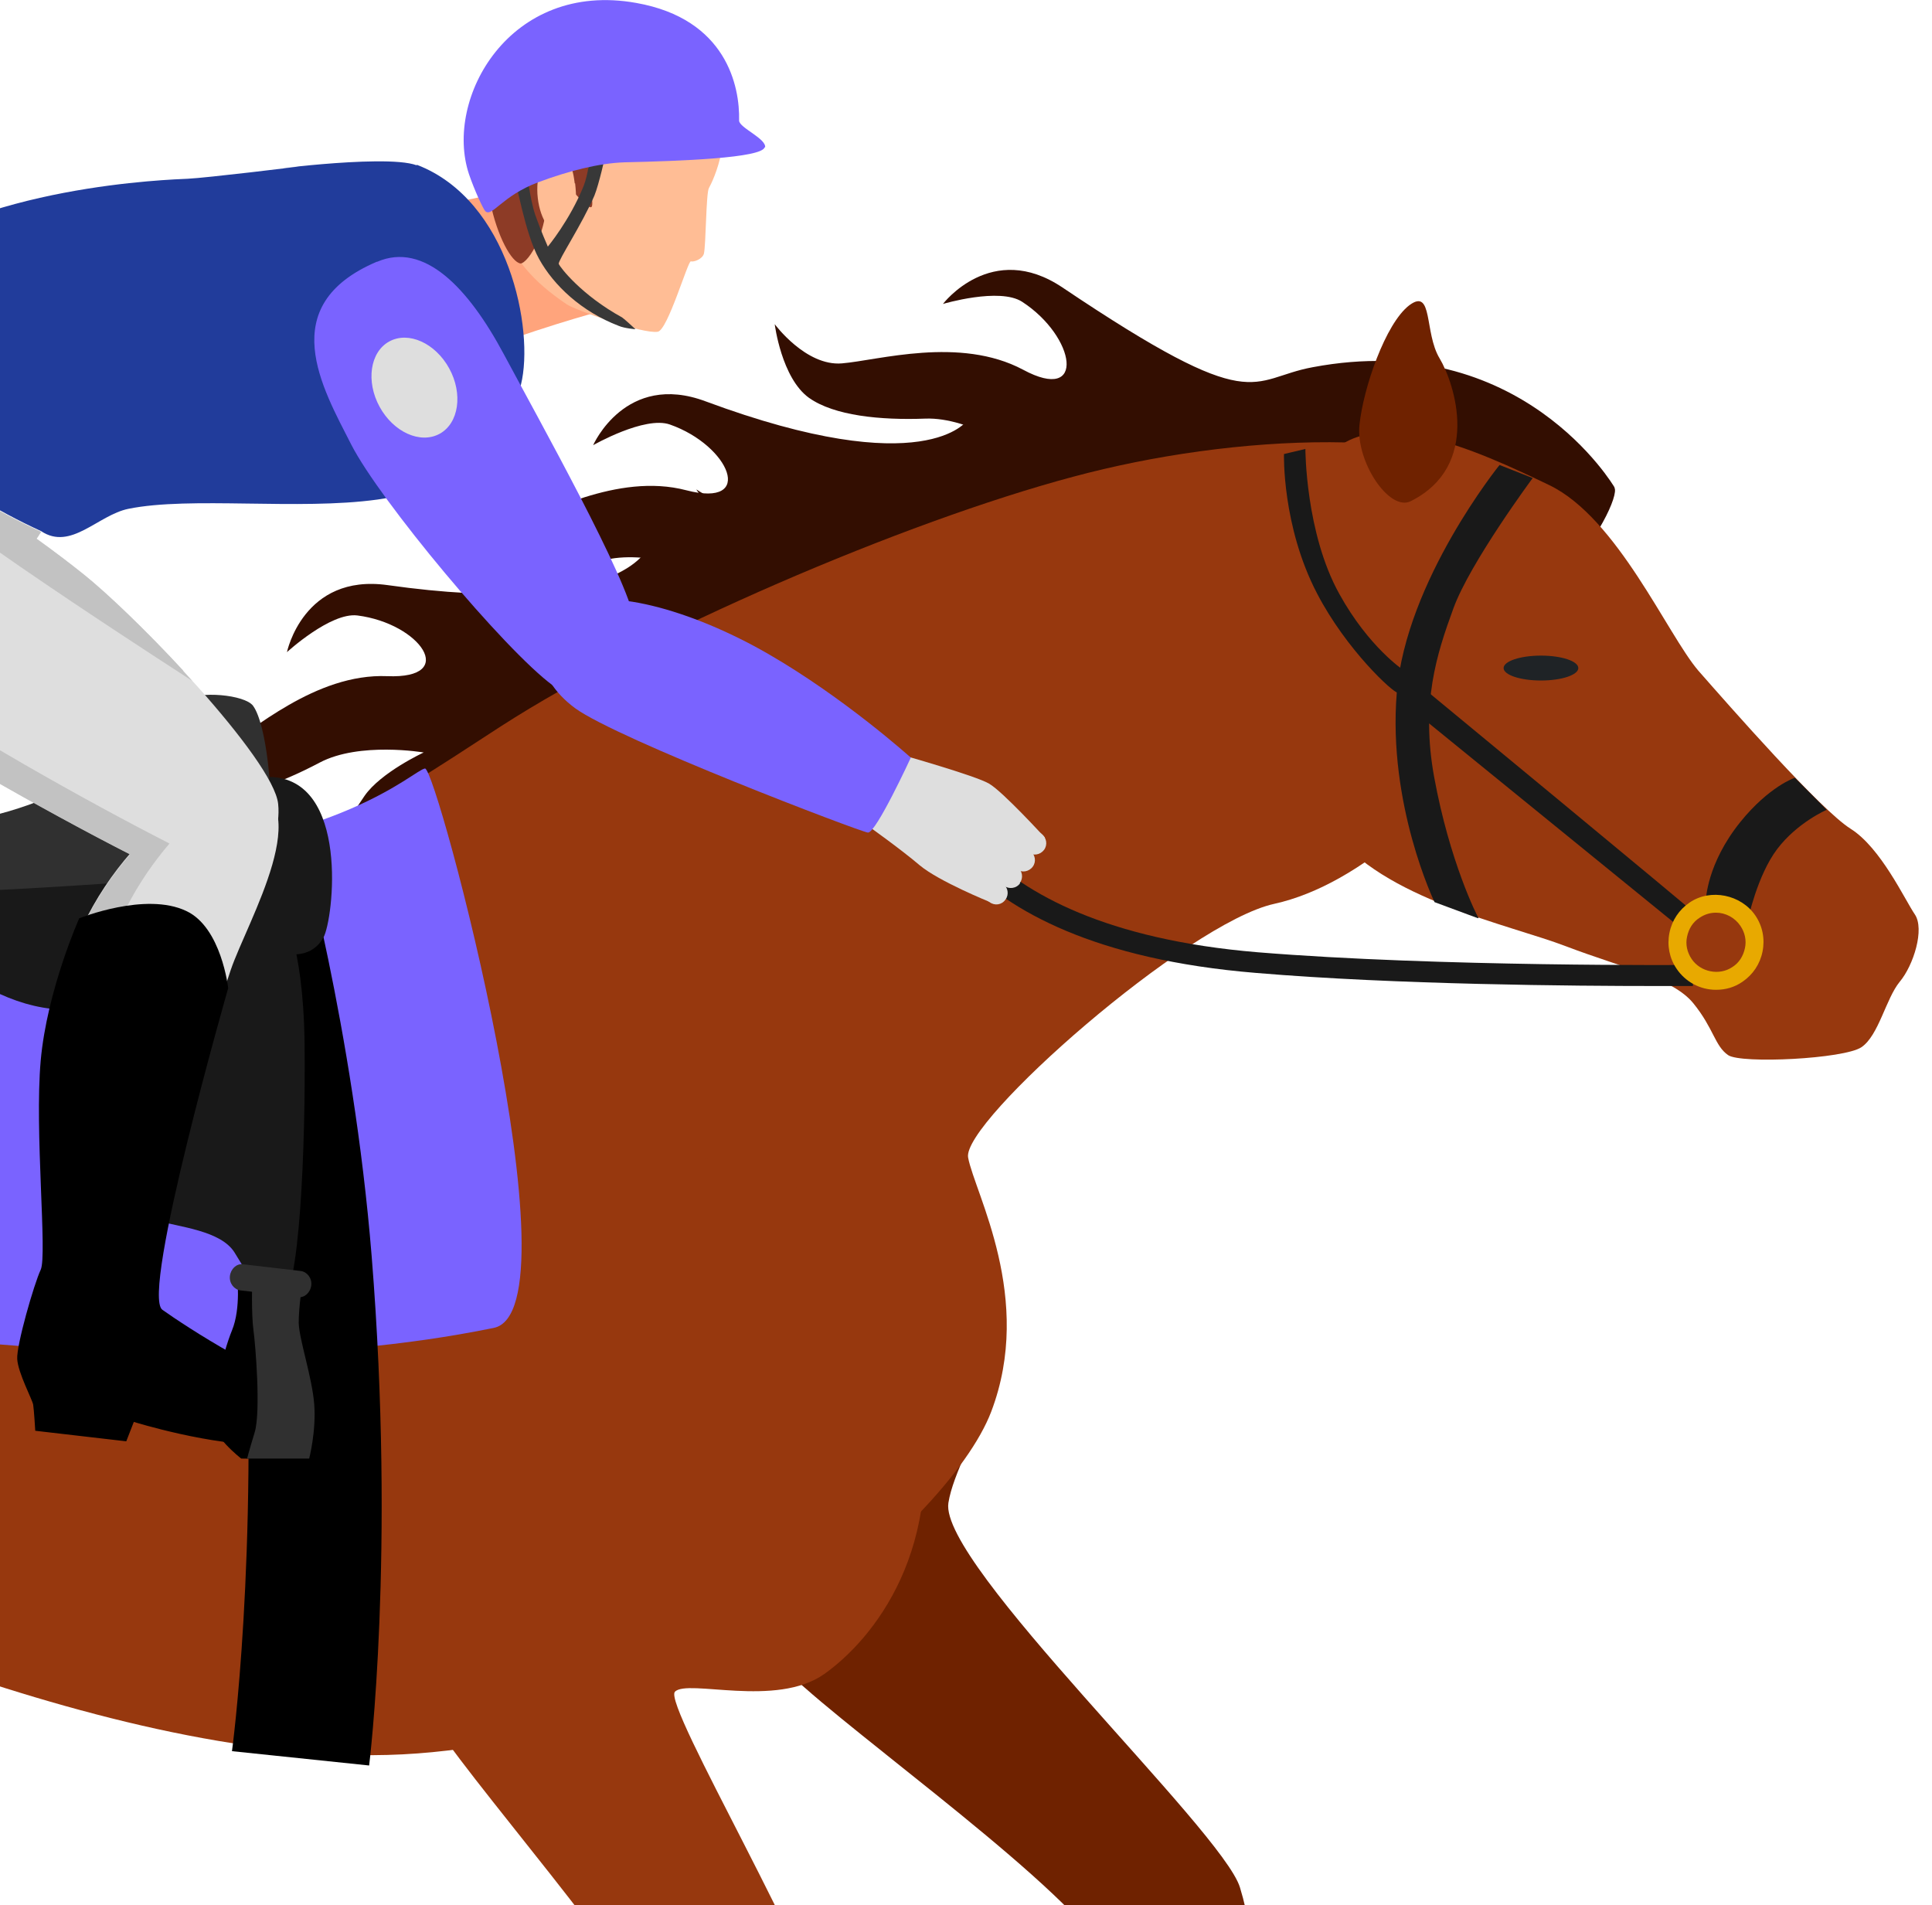 <svg width="72" height="71" viewBox="0 0 72 71" fill="none" xmlns="http://www.w3.org/2000/svg">
<g clip-path="url(#clip0_2239_22056)">
<path d="M15.226 14.438C15.226 14.438 16.57 13.62 17.445 13.259C19.649 12.332 22.338 11.61 22.338 11.61L21.838 5.043C21.838 5.043 19.806 7.541 15.945 7.588C15.069 9.63 14.366 12.27 15.21 14.438H15.226Z" fill="#FFA47C"/>
<path d="M36.142 19.559C36.658 19.904 36.392 27.146 30.514 28.608C24.653 30.084 18.416 29.173 15.961 31.498C13.492 33.823 12.022 35.913 8.896 35.645C6.801 35.457 5.332 34.514 5.332 34.514C5.332 34.514 8.959 34.938 10.053 34.169C11.381 33.226 12.241 31.624 13.585 29.66C14.195 28.78 15.79 28.042 15.79 28.042C15.79 28.042 13.398 27.634 11.913 28.419C10.428 29.204 8.802 29.801 7.692 29.613C6.442 29.409 5.363 27.696 5.363 27.696C5.363 27.696 7.083 28.608 8.239 27.932C9.396 27.256 11.757 25.088 14.43 25.198C17.103 25.308 15.665 23.235 13.32 22.936C12.319 22.811 10.694 24.303 10.694 24.303C10.694 24.303 11.303 21.365 14.445 21.805C23.105 23.03 24.137 20.423 24.137 20.423L36.204 19.559H36.142Z" fill="#330E01"/>
<path d="M48.022 17.391C48.444 17.831 46.662 24.853 40.628 25.041C34.579 25.23 28.686 23.015 25.794 24.774C22.886 26.518 21.01 28.246 18.009 27.319C16.008 26.691 14.758 25.45 14.758 25.45C14.758 25.45 18.212 26.644 19.432 26.125C20.932 25.497 22.105 24.099 23.84 22.465C24.621 21.727 26.325 21.35 26.325 21.35C26.325 21.35 24.074 20.439 22.448 20.894C20.823 21.35 19.119 21.585 18.072 21.161C16.899 20.69 16.196 18.789 16.196 18.789C16.196 18.789 17.697 20.046 18.963 19.622C20.229 19.197 22.996 17.595 25.575 18.27C28.17 18.946 27.201 16.605 24.965 15.82C24.027 15.49 22.105 16.59 22.105 16.59C22.105 16.59 23.308 13.84 26.294 14.956C34.5 18.003 36.048 15.663 36.048 15.663L48.022 17.391Z" fill="#330E01"/>
<path d="M60.167 18.176C60.479 18.71 57.118 25.12 51.194 23.895C45.27 22.669 40.049 19.134 36.829 20.156C33.609 21.177 31.373 22.418 28.669 20.816C26.872 19.747 25.949 18.239 25.949 18.239C25.949 18.239 29.044 20.203 30.342 19.983C31.936 19.716 33.421 18.632 35.469 17.453C36.391 16.919 38.142 16.951 38.142 16.951C38.142 16.951 36.172 15.537 34.484 15.6C32.796 15.663 31.092 15.49 30.154 14.83C29.122 14.092 28.872 12.081 28.872 12.081C28.872 12.081 30.029 13.652 31.373 13.542C32.718 13.432 35.766 12.521 38.126 13.777C40.486 15.05 40.096 12.552 38.095 11.248C37.251 10.698 35.141 11.327 35.141 11.327C35.141 11.327 36.954 8.939 39.596 10.714C46.864 15.6 46.52 14.123 48.928 13.683C56.696 12.222 60.167 18.16 60.167 18.16V18.176Z" fill="#330E01"/>
<path d="M28.732 38.238C30.952 38.505 34 39.684 36.407 45.041C38.814 50.413 35.688 53.822 35.344 56.006C34.985 58.284 45.552 68.197 46.208 70.333C46.865 72.47 46.818 74.764 45.958 75.769C45.098 76.775 43.097 77.968 41.862 80.985C40.628 84.001 39.846 85.792 38.767 86.028C37.689 86.263 35.516 87.316 34.86 87.771C34.188 88.227 33.328 89.075 33.328 89.075C33.328 89.075 32.171 83.608 32.812 83.86C33.453 84.127 34.375 84.755 34.75 83.624C35.125 82.493 36.829 81.487 37.329 80.89C37.83 80.293 41.878 75.486 41.456 73.397C41.05 71.307 33.046 65.589 29.983 62.887C26.919 60.185 21.917 57.593 20.869 54.938C19.634 51.764 18.65 47.476 19.541 44.773C20.447 42.071 23.746 37.626 28.716 38.222L28.732 38.238Z" fill="#6F2200"/>
<path d="M-41.704 38.222C-40.047 33.462 -34.06 28.89 -24.103 29.817C-14.145 30.744 -12.207 32.331 2.346 32.582C10.443 32.724 13.788 30.226 18.665 27.068C24.074 23.581 33.687 19.449 39.987 17.768C45.942 16.166 53.758 15.773 57.494 18.255C61.23 20.737 53.977 32.252 47.49 33.682C44.254 34.389 35.829 41.804 36.079 43.139C36.329 44.475 38.548 48.386 36.938 52.612C35.328 56.838 24.902 65.934 12.741 65.385C0.58 64.835 -12.676 57.31 -17.647 56.697C-22.618 56.084 -35.357 59.525 -39.328 55.409C-43.298 51.293 -43.454 43.328 -41.672 38.222H-41.704Z" fill="#97380E"/>
<path d="M49.115 17.673C48.037 20.061 47.755 28.325 49.631 30.917C51.507 33.509 56.243 34.451 58.369 35.268C60.511 36.085 62.34 36.447 63.106 37.389C63.871 38.332 63.903 38.976 64.403 39.321C64.888 39.651 68.733 39.463 69.374 39.023C70.015 38.583 70.281 37.216 70.796 36.588C71.312 35.975 71.734 34.624 71.359 34.074C70.984 33.524 70.093 31.592 68.967 30.885C67.842 30.178 64.466 26.329 63.293 24.994C62.136 23.643 60.276 19.307 57.744 18.082C55.212 16.872 50.491 14.578 49.1 17.657L49.115 17.673Z" fill="#97380E"/>
<path d="M52.57 18.679C51.773 19.072 50.523 17.203 50.663 15.836C50.804 14.469 51.632 12.05 52.523 11.374C53.414 10.714 53.071 12.395 53.649 13.354C54.212 14.296 55.212 17.36 52.57 18.679Z" fill="#6F2200"/>
<path d="M61.683 36.745C58.776 36.745 52.023 36.698 46.818 36.258C34.75 35.268 34.094 28.937 34.062 28.67L34.844 28.607C34.844 28.607 35.532 34.546 46.88 35.488C53.617 36.038 62.996 35.96 63.09 35.96V36.745C63.09 36.745 62.559 36.745 61.668 36.745H61.683Z" fill="#191919"/>
<path d="M63.574 33.54C63.574 33.54 63.605 32.189 64.856 30.634C65.935 29.299 66.888 28.984 66.888 28.984L68.076 30.178C68.076 30.178 66.982 30.65 66.232 31.639C65.481 32.629 65.137 34.294 65.137 34.294L63.574 33.54Z" fill="#191919"/>
<path d="M63.169 34.043C63.106 33.949 53.055 25.654 53.055 25.654L52.445 26.298L62.528 34.499L63.153 34.028L63.169 34.043Z" fill="#191919"/>
<path d="M55.103 34.216C55.04 34.122 54.024 32.111 53.446 28.953C52.946 26.204 53.539 24.382 54.165 22.669C54.79 20.957 57.119 17.815 57.119 17.815L55.884 17.328C55.884 17.328 52.398 21.633 52.054 25.811C51.711 29.99 53.461 33.619 53.461 33.619L55.071 34.216H55.103Z" fill="#191919"/>
<path d="M52.087 25.812C51.93 25.828 50.18 24.225 49.085 22.12C47.772 19.606 47.85 16.92 47.85 16.92L48.648 16.731C48.648 16.731 48.648 19.858 49.914 22.136C51.008 24.115 52.29 24.963 52.29 24.963L52.102 25.828L52.087 25.812Z" fill="#191919"/>
<path d="M63.95 36.886C63.356 36.886 62.809 36.588 62.481 36.101C62.215 35.708 62.121 35.237 62.215 34.766C62.309 34.294 62.575 33.902 62.965 33.635C63.747 33.1 64.888 33.336 65.42 34.122C65.685 34.514 65.779 34.986 65.685 35.457C65.591 35.928 65.326 36.321 64.935 36.588C64.638 36.792 64.31 36.886 63.95 36.886ZM63.95 34.012C63.731 34.012 63.528 34.075 63.341 34.2C63.09 34.357 62.934 34.609 62.872 34.907C62.809 35.19 62.872 35.488 63.044 35.74C63.372 36.227 64.075 36.368 64.56 36.038C64.81 35.881 64.966 35.63 65.029 35.331C65.091 35.048 65.029 34.75 64.857 34.499C64.654 34.2 64.31 34.012 63.95 34.012Z" fill="#E8A900"/>
<path d="M28.232 43.579C30.327 44.333 33.047 46.171 34.203 51.937C35.344 57.702 32.515 61.111 30.718 62.384C28.92 63.656 25.622 62.557 25.153 63.044C24.684 63.531 30.655 73.554 30.811 75.784C30.968 78.015 30.421 80.23 29.358 81.031C28.295 81.833 26.075 82.54 24.215 85.195C22.355 87.85 21.182 89.421 20.073 89.421C18.963 89.421 16.618 89.955 15.868 90.237C15.117 90.52 14.086 91.164 14.086 91.164C14.086 91.164 14.164 85.572 14.742 85.964C15.32 86.357 16.071 87.174 16.68 86.169C17.29 85.163 19.181 84.55 19.807 84.095C20.416 83.624 25.434 79.838 25.497 77.717C25.559 75.596 19.041 68.212 16.649 64.897C14.273 61.583 13.117 60.106 14.648 57.702C16.18 55.299 16.337 50.35 17.822 47.915C19.307 45.48 23.512 41.898 28.216 43.595L28.232 43.579Z" fill="#97380E"/>
<path d="M-11.784 47.459C-10.143 48.543 -6.173 49.769 2.206 50.256C5.145 50.428 11.632 50.868 18.4 49.486C21.651 48.826 16.274 28.576 15.837 28.639C15.399 28.702 12.695 31.482 4.269 32.001C-6.72 32.66 -12.925 31.404 -12.925 31.404C-12.925 31.404 -13.41 46.391 -11.769 47.475L-11.784 47.459Z" fill="#7A63FF"/>
<path d="M6.629 31.734C6.629 31.734 8.724 39.84 9.114 47.727C9.63 58.08 8.645 65.259 8.645 65.259L13.757 65.793C13.757 65.793 14.742 57.891 13.851 46.816C13.163 38.316 11.131 31.074 11.131 31.074L6.645 31.734H6.629Z" fill="black"/>
<path d="M15.523 6.158C14.304 5.703 8.849 6.488 11.1 6.205C11.209 6.205 7.676 6.63 7.004 6.661C6.394 6.692 -0.812 6.897 -4.657 10.054C-5.282 10.573 -6.939 11.17 -6.548 12.521C-4.985 15.804 -1.89 18.223 1.533 19.794C2.643 20.533 3.643 19.197 4.784 18.962C7.098 18.491 11.131 19.025 14.069 18.616C17.008 18.208 18.915 16.37 19.416 14.327C19.916 12.301 18.978 7.462 15.539 6.143L15.523 6.158Z" fill="#213C9B"/>
<path d="M-6.548 12.536C-9.268 15.034 -11.503 17.28 -10.346 20.815C-9.393 23.721 -3.234 23.517 -0.936 22.449C0.236 21.899 0.877 20.815 1.534 19.81C-1.889 18.255 -4.984 15.835 -6.548 12.536Z" fill="#DEDEDE"/>
<path d="M14.054 9.756C15.804 9.002 17.446 10.714 18.774 13.196C20.103 15.678 23.401 21.57 23.636 23.109C23.87 24.649 22.401 26.848 20.603 25.544C18.821 24.24 14.148 18.648 13.085 16.558C12.022 14.469 10.208 11.389 14.038 9.756H14.054Z" fill="#7A63FF"/>
<path d="M37.471 33.524C37.612 33.336 37.565 33.068 37.378 32.927L35.908 31.827C35.721 31.686 35.455 31.733 35.314 31.922C35.173 32.11 35.22 32.377 35.408 32.519L36.877 33.618C37.065 33.76 37.331 33.728 37.471 33.524Z" fill="#DEDEDE"/>
<path d="M38.003 32.912C38.143 32.723 38.112 32.456 37.909 32.315L36.44 31.215C36.252 31.074 35.986 31.121 35.846 31.309C35.705 31.498 35.752 31.765 35.939 31.906L37.409 33.006C37.596 33.147 37.878 33.116 38.018 32.912H38.003Z" fill="#DEDEDE"/>
<path d="M38.487 32.299C38.628 32.111 38.581 31.844 38.393 31.702L36.924 30.603C36.736 30.461 36.471 30.509 36.33 30.697C36.189 30.886 36.236 31.153 36.424 31.294L37.893 32.394C38.081 32.535 38.346 32.488 38.487 32.299Z" fill="#DEDEDE"/>
<path d="M38.909 31.671C39.05 31.482 39.003 31.215 38.815 31.073L37.346 29.974C37.158 29.832 36.892 29.88 36.752 30.068C36.611 30.257 36.658 30.524 36.846 30.665L38.315 31.765C38.502 31.906 38.768 31.859 38.909 31.671Z" fill="#DEDEDE"/>
<path d="M33.516 28.105C33.516 28.105 36.361 28.906 36.861 29.204C37.377 29.503 38.94 31.215 38.94 31.215C38.94 31.215 37.924 31.419 37.658 31.875C37.408 32.346 36.861 33.603 36.861 33.603C36.861 33.603 35.001 32.849 34.282 32.252C33.563 31.639 32.344 30.775 32.344 30.775L33.501 28.105H33.516Z" fill="#DEDEDE"/>
<path d="M26.388 3.22C25.372 1.885 21.949 0.204 19.776 2.262C17.588 4.32 17.947 6.802 18.651 8.42C19.198 9.693 19.808 10.447 21.121 11.342C21.386 11.531 23.95 12.458 24.513 12.363C24.888 12.3 25.638 9.708 25.747 9.74C25.857 9.771 26.169 9.661 26.232 9.457C26.31 9.143 26.31 7.195 26.42 7.006C26.529 6.818 27.576 4.76 26.404 3.22H26.388Z" fill="#FFBD95"/>
<path d="M26.92 4.525C26.92 4.525 25.106 3.016 22.199 4.87C21.574 5.263 22.215 7.557 22.043 7.714C21.855 7.886 20.323 5.813 20.355 6.08C20.651 8.641 19.62 9.835 19.401 9.819C18.729 9.74 17.259 5.938 18.776 3.346C20.292 0.754 23.293 1.006 23.981 1.288C24.669 1.555 26.779 2.105 26.92 4.54V4.525Z" fill="#8D3B26"/>
<path d="M21.433 6.834C21.527 7.651 21.465 8.719 21.011 8.767C20.558 8.814 20.136 8.201 20.042 7.384C19.948 6.567 20.214 5.86 20.652 5.813C21.09 5.766 21.324 6.017 21.418 6.834H21.433Z" fill="#FFBD95"/>
<path d="M19.166 6.724C19.26 6.724 19.541 8.656 20.088 9.646C20.635 10.636 21.667 11.61 23.058 12.144C23.277 12.238 23.683 12.269 23.683 12.269C23.683 12.269 23.277 11.892 23.183 11.829C21.667 10.997 20.87 9.96 20.823 9.834C20.792 9.709 21.683 8.373 22.152 7.289C22.324 6.865 22.558 5.797 22.558 5.797H21.995C21.995 5.797 21.917 6.52 21.745 6.944C21.229 8.216 20.416 9.19 20.416 9.19C20.416 9.19 20.151 8.593 19.948 8.012C19.729 7.352 19.635 6.362 19.635 6.362L19.135 6.708L19.166 6.724Z" fill="#383838"/>
<path d="M8.833 47.522C8.833 47.522 8.989 48.747 8.645 49.58C8.302 50.412 7.911 52.156 7.88 52.816C7.848 53.475 8.989 54.355 8.989 54.355L10.99 54.387C10.99 54.387 10.49 50.993 10.255 49.972C10.021 48.951 10.521 47.726 10.521 47.726L8.833 47.537V47.522Z" fill="black"/>
<path d="M6.066 33.352C6.066 33.352 5.128 36.478 4.816 39.887C4.503 43.296 4.769 45.181 5.738 45.464C6.707 45.731 8.223 45.857 8.739 46.673C9.255 47.506 9.755 48.48 10.459 48.449C11.162 48.417 11.397 42.652 11.35 38.866C11.303 35.08 10.49 33.854 10.49 33.854L6.066 33.352Z" fill="#191919"/>
<path d="M6.848 26.094C7.427 25.732 9.115 25.889 9.428 26.298C9.943 26.989 10.178 29.754 10.022 30.304C9.865 30.854 9.975 33.132 8.24 33.32C6.505 33.509 6.254 32.095 6.161 31.137C6.067 30.178 5.676 26.816 6.833 26.078L6.848 26.094Z" fill="#303030"/>
<path d="M10.037 28.953C10.037 28.953 10.177 32.598 8.161 32.676C6.707 32.724 6.52 31.357 6.097 31.372C5.675 31.372 4.753 31.891 4.3 31.75C3.847 31.608 2.236 30.807 1.627 30.948C1.017 31.09 -4.297 32.346 -4.141 33.211C-3.985 34.09 -0.702 37.923 2.924 37.609C6.551 37.295 7.442 34.986 8.239 34.923C9.036 34.86 11.225 36.4 12.053 34.939C12.428 34.279 13.053 28.985 10.021 28.953H10.037Z" fill="#191919"/>
<path d="M6.13 27.539C6.13 27.539 0.612 30.917 -2.077 30.54C-7.126 29.833 -7.892 28.199 -9.33 29.189C-10.033 29.676 -8.783 32.896 -6.172 33.226C-3.562 33.572 7.771 32.645 7.771 32.645C7.771 32.645 6.599 32.126 6.317 30.225C6.067 28.592 6.145 27.539 6.145 27.539H6.13Z" fill="#303030"/>
<path d="M28.513 5.499C28.575 5.169 27.544 4.76 27.544 4.493C27.575 3.221 27.075 0.707 23.714 0.11C18.993 -0.738 16.539 3.677 17.477 6.489C17.68 7.086 18.008 7.793 18.087 7.871C18.337 8.107 18.712 7.29 20.072 6.787C21.166 6.379 22.307 6.08 23.276 6.049C25.324 6.002 28.419 5.892 28.497 5.483L28.513 5.499Z" fill="#7A63FF"/>
<path d="M-9.627 17.784C-8.814 16.417 -6.719 16.181 -4.938 16.464C-3.156 16.747 1.174 19.857 3.113 21.397C5.051 22.936 10.194 28.294 10.366 29.959C10.538 31.624 9.115 33.87 6.302 32.551C3.504 31.231 -2.733 27.791 -5.25 25.953C-7.767 24.115 -12.112 21.931 -9.643 17.799L-9.627 17.784Z" fill="#DEDEDE"/>
<path d="M9.176 29.221C7.488 28.828 3.111 32.315 2.267 37.028C1.407 41.741 1.923 46.847 1.751 47.648C1.579 48.45 0.657 50.178 1.298 50.743C1.923 51.324 5.409 50.57 5.409 49.879C5.409 49.188 5.128 49.423 5.347 47.758C5.581 46.093 7.973 37.987 8.598 36.149C9.223 34.311 11.912 29.833 9.176 29.205V29.221Z" fill="#DEDEDE"/>
<path d="M2.769 50.365C2.143 49.784 3.05 48.072 3.222 47.27C3.394 46.469 2.878 41.348 3.738 36.651C4.113 34.608 5.145 32.802 6.317 31.435C3.206 29.848 -1.624 27.131 -3.75 25.559C-5.469 24.303 -8.033 22.889 -8.705 20.799C-8.767 20.674 -8.83 20.564 -8.877 20.422C-9.877 17.375 -8.361 15.301 -6.172 13.18C-6.298 12.96 -6.438 12.772 -6.548 12.552C-9.268 15.05 -11.503 17.296 -10.346 20.831C-10.299 20.956 -10.237 21.082 -10.174 21.208C-9.502 23.297 -6.938 24.711 -5.219 25.968C-3.077 27.539 1.737 30.257 4.848 31.843C3.66 33.21 2.628 35.017 2.269 37.059C1.409 41.772 1.925 46.878 1.753 47.679C1.581 48.48 0.659 50.208 1.299 50.774C1.753 51.182 3.628 50.915 4.676 50.491C3.847 50.632 3.034 50.632 2.769 50.381V50.365Z" fill="#C2C2C2"/>
<path d="M2.955 34.216C2.955 34.216 1.752 36.902 1.517 39.526C1.283 42.149 1.767 46.784 1.517 47.318C1.267 47.852 0.61 50.13 0.642 50.648C0.673 51.167 1.204 52.156 1.236 52.345C1.267 52.533 1.314 53.319 1.314 53.319L4.706 53.712L4.987 52.989C4.987 52.989 7.91 53.9 10.005 53.837C12.084 53.775 13.647 53.507 13.85 53.115C14.053 52.722 13.788 51.999 12.021 51.811C10.255 51.622 6.863 49.391 6.05 48.81C5.237 48.213 8.504 36.824 8.504 36.824C8.504 36.824 8.254 34.561 6.941 33.949C5.425 33.226 2.971 34.216 2.971 34.216H2.955Z" fill="black"/>
<path d="M8.959 48.088L11.116 48.339C11.35 48.37 11.569 48.166 11.6 47.899C11.632 47.632 11.444 47.396 11.21 47.365L9.052 47.114C8.818 47.082 8.599 47.286 8.568 47.553C8.537 47.821 8.724 48.056 8.959 48.088Z" fill="#303030"/>
<path d="M11.257 47.789L9.397 47.727C9.397 47.727 9.365 48.983 9.443 49.549C9.522 50.114 9.725 52.612 9.49 53.382C9.256 54.152 9.209 54.356 9.209 54.356H11.522C11.522 54.356 11.788 53.335 11.71 52.33C11.632 51.324 11.147 49.91 11.132 49.297C11.132 48.685 11.272 47.805 11.272 47.805L11.257 47.789Z" fill="#303030"/>
<path d="M16.742 13.731C17.258 14.673 17.102 15.773 16.383 16.166C15.663 16.558 14.663 16.103 14.147 15.16C13.631 14.218 13.788 13.118 14.507 12.725C15.226 12.332 16.226 12.788 16.742 13.731Z" fill="#DEDEDE"/>
<path d="M6.833 24.995C5.441 23.486 3.972 22.088 3.128 21.413C2.659 21.036 2.049 20.564 1.362 20.078C1.424 19.999 1.471 19.905 1.533 19.826C0.721 19.449 -0.061 19.041 -0.827 18.569C-0.952 18.491 -1.061 18.412 -1.186 18.334C-2.077 17.768 -2.875 17.108 -3.641 16.401C-3.922 16.841 -3.969 17.422 -3.281 18.098C-1.624 19.732 7.098 25.325 7.161 25.372C7.051 25.246 6.926 25.12 6.817 24.995H6.833Z" fill="#C2C2C2"/>
<path d="M33.938 28.23C33.938 28.23 31.484 26.015 28.624 24.366C25.763 22.716 22.48 21.805 21.12 22.669C19.761 23.533 19.839 25.214 21.433 26.392C23.027 27.555 32.047 30.995 32.344 31.027C32.641 31.058 33.938 28.246 33.938 28.246V28.23Z" fill="#7A63FF"/>
<ellipse cx="57.427" cy="24.896" rx="1.392" ry="0.464" fill="#1F2326"/>
</g>
<defs>
<clipPath id="clip0_2239_22056">
<rect width="150" height="96.804" fill="white" transform="translate(-78.5)"/>
</clipPath>
</defs>
</svg>
